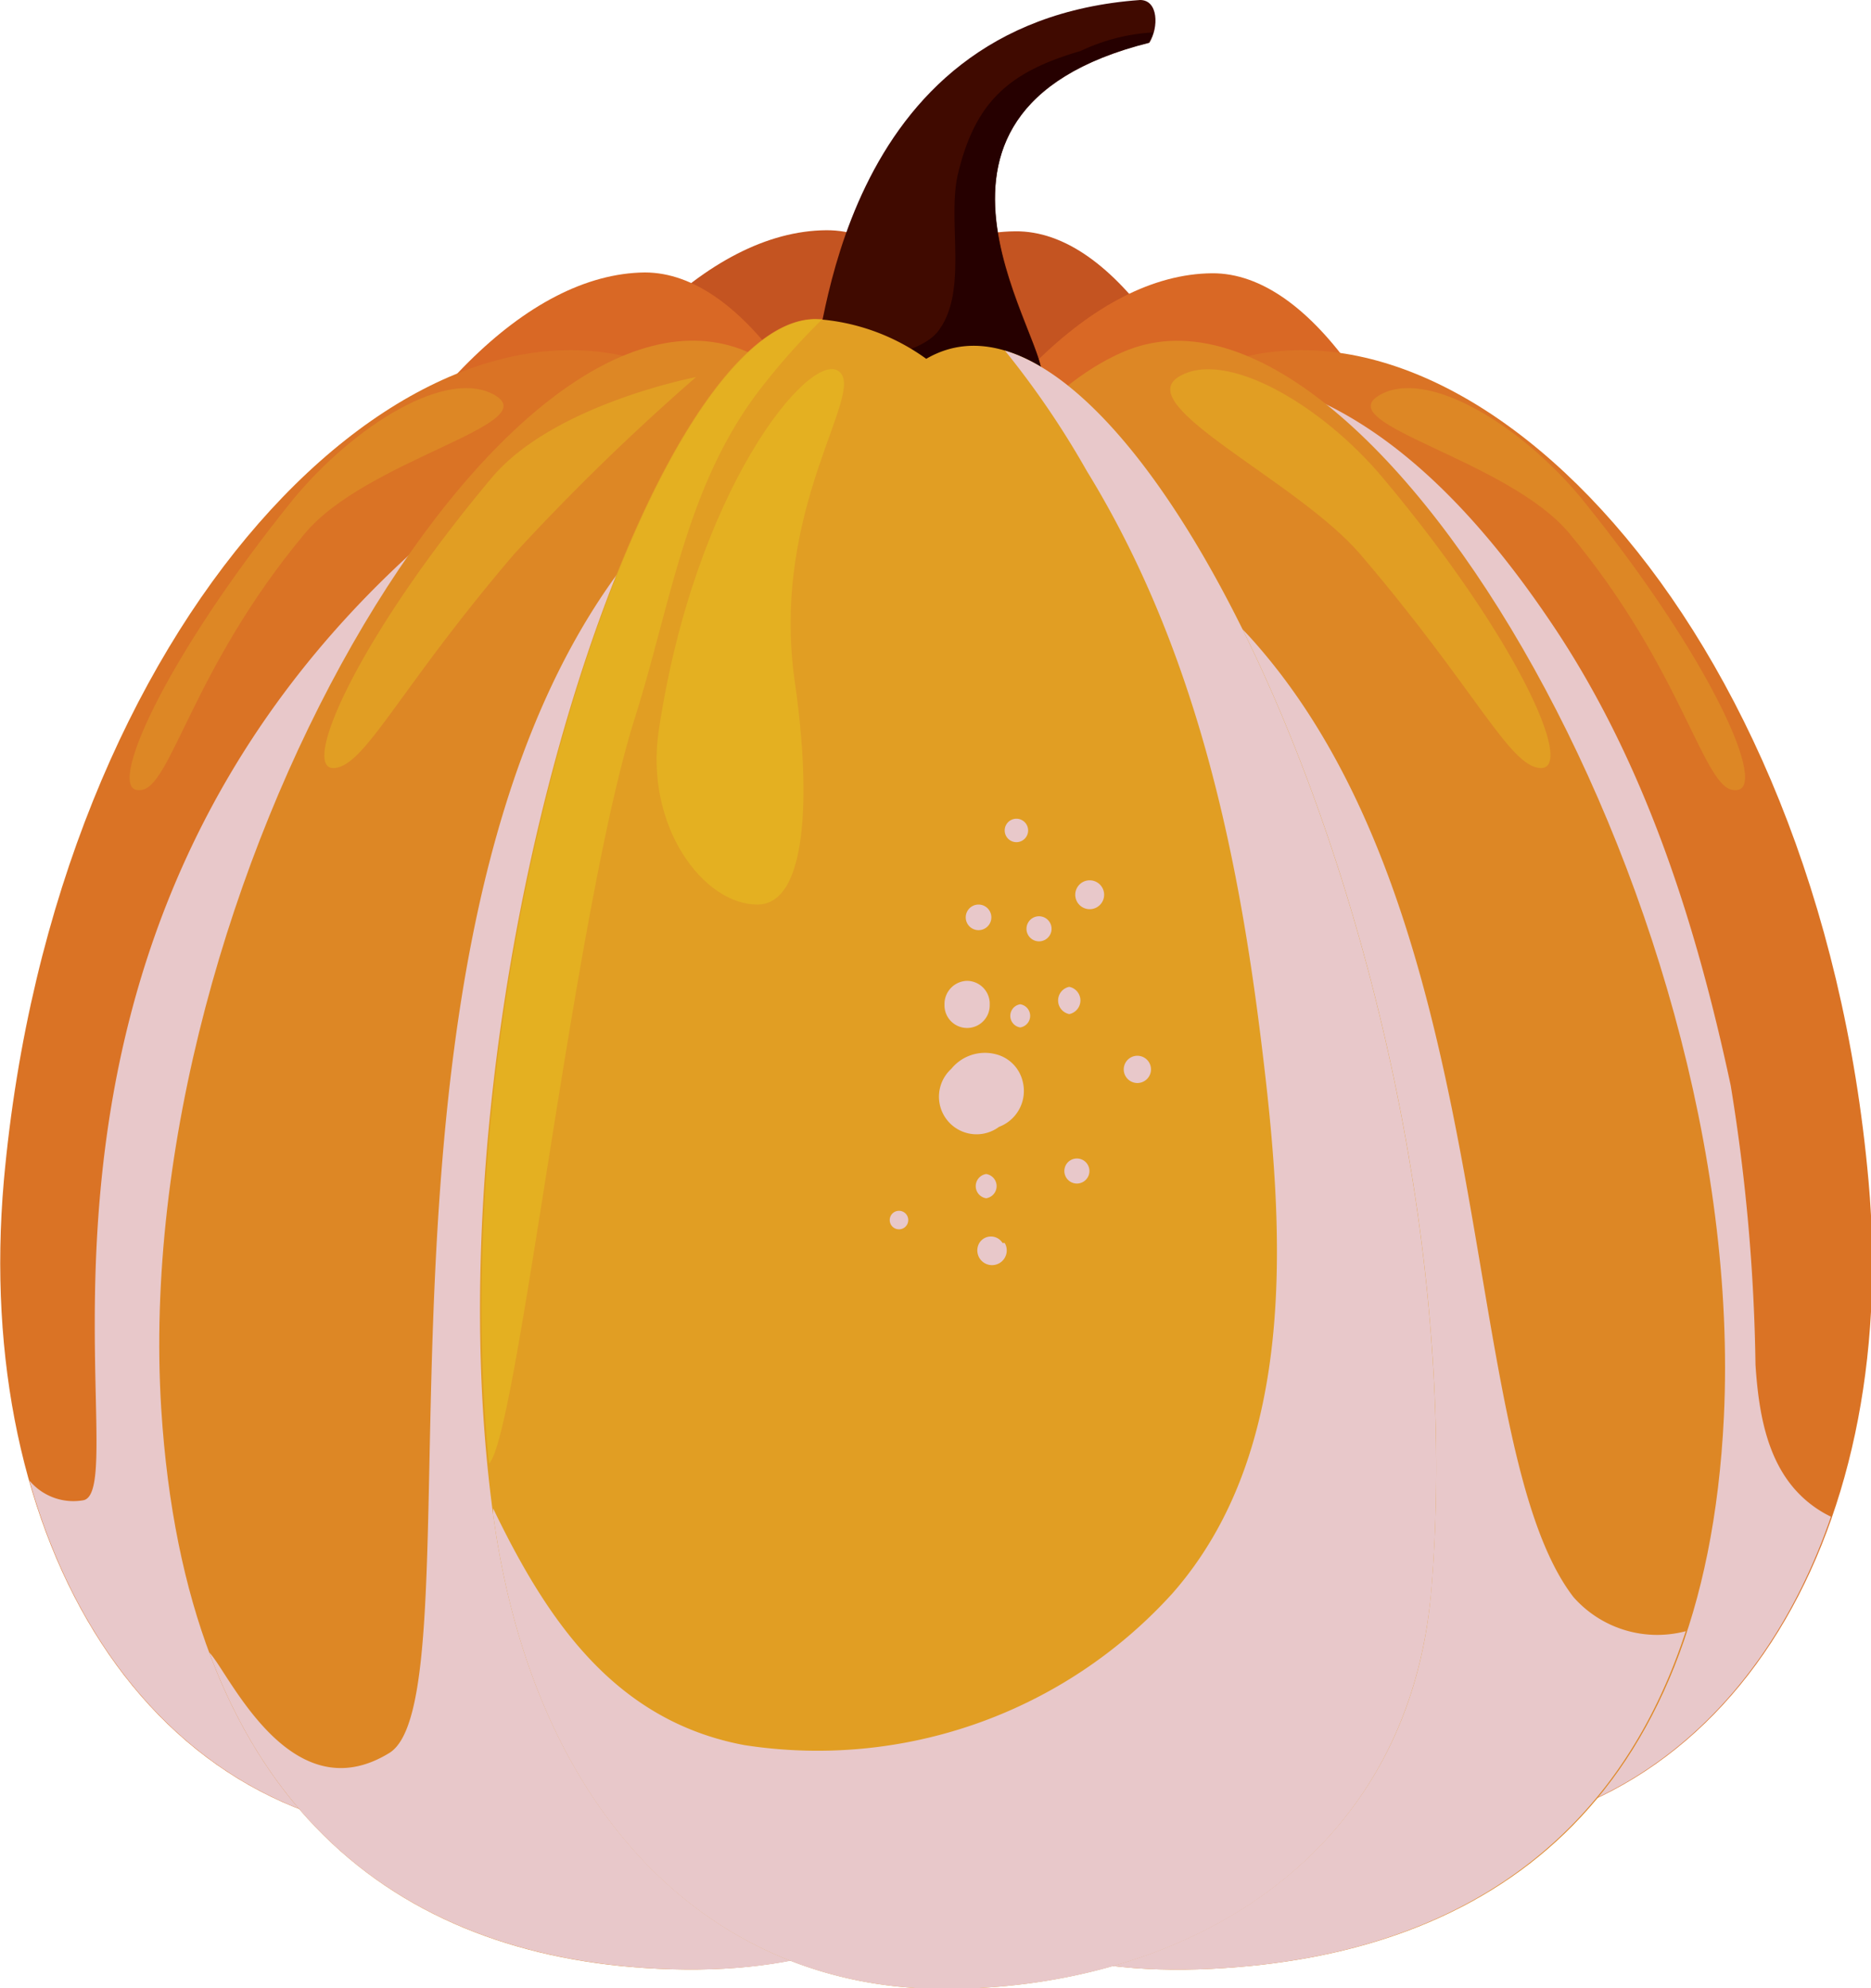 <svg xmlns="http://www.w3.org/2000/svg" viewBox="0 0 68.68 72.97"><g style="isolation:isolate"><g id="Layer_2" data-name="Layer 2"><g id="Capa_1" data-name="Capa 1"><path d="M42.76,51.62C42,61.49,38,67.69,28.27,67,20,66.33,14.39,56.15,13.63,46.33c-1.46-19,8-37.81,16.7-37.88C37.55,8.4,44.38,29.53,42.76,51.62Z" fill="#c45421"/><path d="M49.69,51.62C49,61.49,44.88,67.69,35.19,67c-8.29-.63-13.87-10.81-14.63-20.63-1.46-19,8-37.81,16.7-37.88C44.48,8.4,51.31,29.53,49.69,51.62Z" fill="#c45421"/><path d="M36.09,53.2c-.73,9.86-4.8,16.06-14.49,15.33C13.31,67.91,7.72,57.72,7,47.9,5.5,28.91,15,10.09,23.67,10,30.88,10,37.72,31.1,36.09,53.2Z" fill="#d96825"/><path d="M56.92,53.2c-.72,9.86-4.8,16.06-14.49,15.33C34.14,67.91,28.55,57.72,27.8,47.9c-1.47-19,8-37.81,16.7-37.87C51.72,10,58.55,31.1,56.92,53.2Z" fill="#d96825"/><path d="M32.73,49.37c-.83,10-5,18-16.07,18.05C5.32,67.46-1,56.44.14,43.35,2,22.61,15.14,9.65,24.39,13.54,32.07,16.76,34.58,27,32.73,49.37Z" fill="#da7325"/><path d="M26.5,14.7c-.84.16-1.66.37-2.45.6a22.75,22.75,0,0,0-8.27,4.39C-1.3,34.55,5.11,54.5,3.08,55.06a2.1,2.1,0,0,1-2-.72c2.18,7.72,7.67,13.11,15.6,13.08,11.06,0,15.24-8,16.07-18.05C34.4,29.17,32.51,18.88,26.5,14.7Z" fill="#e8c8ca" style="mix-blend-mode:multiply"/><path d="M29.81,13.54c-.43.67,5.11,4.95,8.38.37.68-1-6.25-9.77,4-12.34C42.54,1,42.52,0,41.85,0,30.62.81,30.24,12.88,29.81,13.54Z" fill="#400a00"/><path d="M42.15,1.57a1.63,1.63,0,0,0,.17-.38,7.12,7.12,0,0,0-2.65.68c-2.61.76-3.86,1.84-4.5,4.49-.42,1.73.39,4.32-.73,5.79-.77,1-3.44,1.21-4.55,1.17a1.2,1.2,0,0,1-.08.22c-.43.67,5.11,4.95,8.38.37C38.87,13,31.94,4.14,42.15,1.57Z" fill="#260000"/><path d="M40.13,56.68c-.82,10-5.46,16.29-16.49,15.55C14.2,71.6,6.82,65.89,5.92,51.73,4.71,32.44,18.65,9.09,27.45,12.92,35.08,16.24,42,34.28,40.13,56.68Z" fill="#dd8725"/><path d="M30.1,14.7a10.25,10.25,0,0,1-1.06.77c-18.49,9.8-10.75,46.42-14.75,48.87-3.65,2.24-5.91-3-6.61-3.69,2.87,7.73,8.83,11.1,16,11.58,11,.74,15.67-5.54,16.49-15.55C41.76,36.91,36.58,20.56,30.1,14.7Z" fill="#e8c8ca" style="mix-blend-mode:multiply"/><path d="M36,49.37c.83,10,5,18,16.06,18.05,11.34,0,17.7-11,16.53-24.07-1.85-20.74-15-33.7-24.26-29.81C36.61,16.76,34.1,27,36,49.37Z" fill="#da7325"/><path d="M67,55.56c-2-1.12-2.42-3.33-2.56-5.47a69.1,69.1,0,0,0-.91-10.25C62.28,34,60.44,28.13,57.09,23.08c-2.92-4.39-7.18-9.16-12.84-9.4a.34.34,0,0,1-.15-.06c-7.53,3.31-10,13.53-8.15,35.75.83,10,5,18,16.06,18.05,7.47,0,12.78-4.74,15.2-11.75Z" fill="#e8c8ca" style="mix-blend-mode:multiply"/><path d="M28.54,56.68C29.37,66.69,34,73,45,72.23,54.48,71.6,62.58,66.45,63.28,52,64.2,32.7,50,9.09,41.22,12.92,33.59,16.24,26.69,34.28,28.54,56.68Z" fill="#dd8725"/><path d="M57.76,58.62C53.42,53,55.22,33.67,45.87,23.37c-3-3.27-7.42-3.14-11.55-2.95-4.27,8-7,21.1-5.78,36.26C29.37,66.69,34,73,45,72.23c7.47-.5,14.1-3.84,16.88-12.36A4.1,4.1,0,0,1,57.76,58.62Z" fill="#e8c8ca" style="mix-blend-mode:multiply"/><path d="M52.54,58.35C51.71,68.35,43.31,73,34.67,73S19.58,66.49,18.1,55.57c-2.57-18.92,5.73-43.86,11.83-43.86A7.75,7.75,0,0,1,34,13.17C41.6,8.74,54.39,35.94,52.54,58.35Z" fill="#e19e23"/><path d="M23.32,26.3C24.67,22,25.2,17.72,28,14.16a24.88,24.88,0,0,1,2.18-2.44h-.23c-5.91,0-13.85,23.33-12,42C19,52.7,21.06,33.39,23.32,26.3Z" fill="#e4b021"/><path d="M36.89,12.87a32.45,32.45,0,0,1,3,4.41c3.92,6.38,5.52,13.68,6.42,21.06.81,6.59,1.44,14.79-3.28,20.15a17.57,17.57,0,0,1-15.71,5.56c-4.8-.9-7.27-4.65-9.22-8.69l0,.21C19.58,66.49,26,73,34.67,73s17-4.62,17.87-14.62C54.17,38.58,44.41,15.1,36.89,12.87Z" fill="#e8c8ca" style="mix-blend-mode:multiply"/><g style="mix-blend-mode:multiply"><path d="M37.54,39.69l0,0a1.35,1.35,0,0,0-1-1,1.59,1.59,0,0,0-1.62.54,1.38,1.38,0,0,0,1.75,2.13A1.41,1.41,0,0,0,37.54,39.69Z" fill="#e8c8ca"/><path d="M36.33,36.8A.84.84,0,0,0,35.5,36a.85.85,0,0,0-.83.83v.07a.83.83,0,1,0,1.66,0Z" fill="#e8c8ca"/><path d="M37.45,36.86a.43.43,0,0,0,0,.85A.43.43,0,0,0,37.45,36.86Z" fill="#e8c8ca"/><path d="M39.25,36.22a.51.51,0,0,0,0,1A.51.51,0,0,0,39.25,36.22Z" fill="#e8c8ca"/><path d="M38.14,33.63a.46.46,0,0,0,0,.92A.46.46,0,0,0,38.14,33.63Z" fill="#e8c8ca"/><path d="M35.92,33.2a.47.47,0,0,0,0,.94A.47.47,0,0,0,35.92,33.2Z" fill="#e8c8ca"/><path d="M37.31,30.05a.43.43,0,0,0,0,.86A.43.43,0,0,0,37.31,30.05Z" fill="#e8c8ca"/><path d="M40,32.31a.53.53,0,0,0,0,1.06A.53.53,0,0,0,40,32.31Z" fill="#e8c8ca"/><path d="M41.75,38.75a.48.48,0,0,0,0,1A.48.48,0,0,0,41.75,38.75Z" fill="#e8c8ca"/><path d="M39.53,42.52a.46.46,0,0,0,0,.92A.46.46,0,0,0,39.53,42.52Z" fill="#e8c8ca"/><path d="M36.8,45.62l0,0a.5.5,0,0,0-.85,0,.1.1,0,0,1,0,0,.54.54,0,1,0,.93,0Z" fill="#e8c8ca"/><path d="M33,44.44a.34.34,0,0,0,0,.68A.34.34,0,0,0,33,44.44Z" fill="#e8c8ca"/><path d="M36.2,43.09a.45.45,0,0,0,0,.89A.45.45,0,0,0,36.2,43.09Z" fill="#e8c8ca"/></g><path d="M29.18,25.06c.51,3.49.61,8.14-1.38,8.14s-4.14-2.89-3.62-6.38c1.32-8.84,5.53-13.95,6.6-13.2S28.24,18.61,29.18,25.06Z" fill="#e4b021"/><path d="M49.93,20.34c-2.3-2.68-8.37-5.43-6.68-6.5s5.26,1,7.53,3.72c4.88,5.82,7.07,10.69,5.76,10.63C55.4,28.13,54.17,25.3,49.93,20.34Z" fill="#e19e23"/><path d="M57.61,19.58c-2.26-2.71-8.74-4-7-5.06s5.25,1.09,7.48,3.82C62.85,24.22,65,29.12,63.67,29,62.53,29,61.79,24.6,57.61,19.58Z" fill="#dd8725"/><path d="M18.87,20.34a84.16,84.16,0,0,1,6.68-6.5s-5.26,1-7.52,3.72C13.15,23.38,11,28.25,12.26,28.19,13.4,28.13,14.63,25.3,18.87,20.34Z" fill="#e19e23"/><path d="M11.19,19.58c2.26-2.71,8.74-4,7-5.06S13,15.61,10.75,18.34C6,24.22,3.83,29.12,5.13,29,6.27,29,7,24.6,11.19,19.58Z" fill="#dd8725"/></g></g></g></svg>